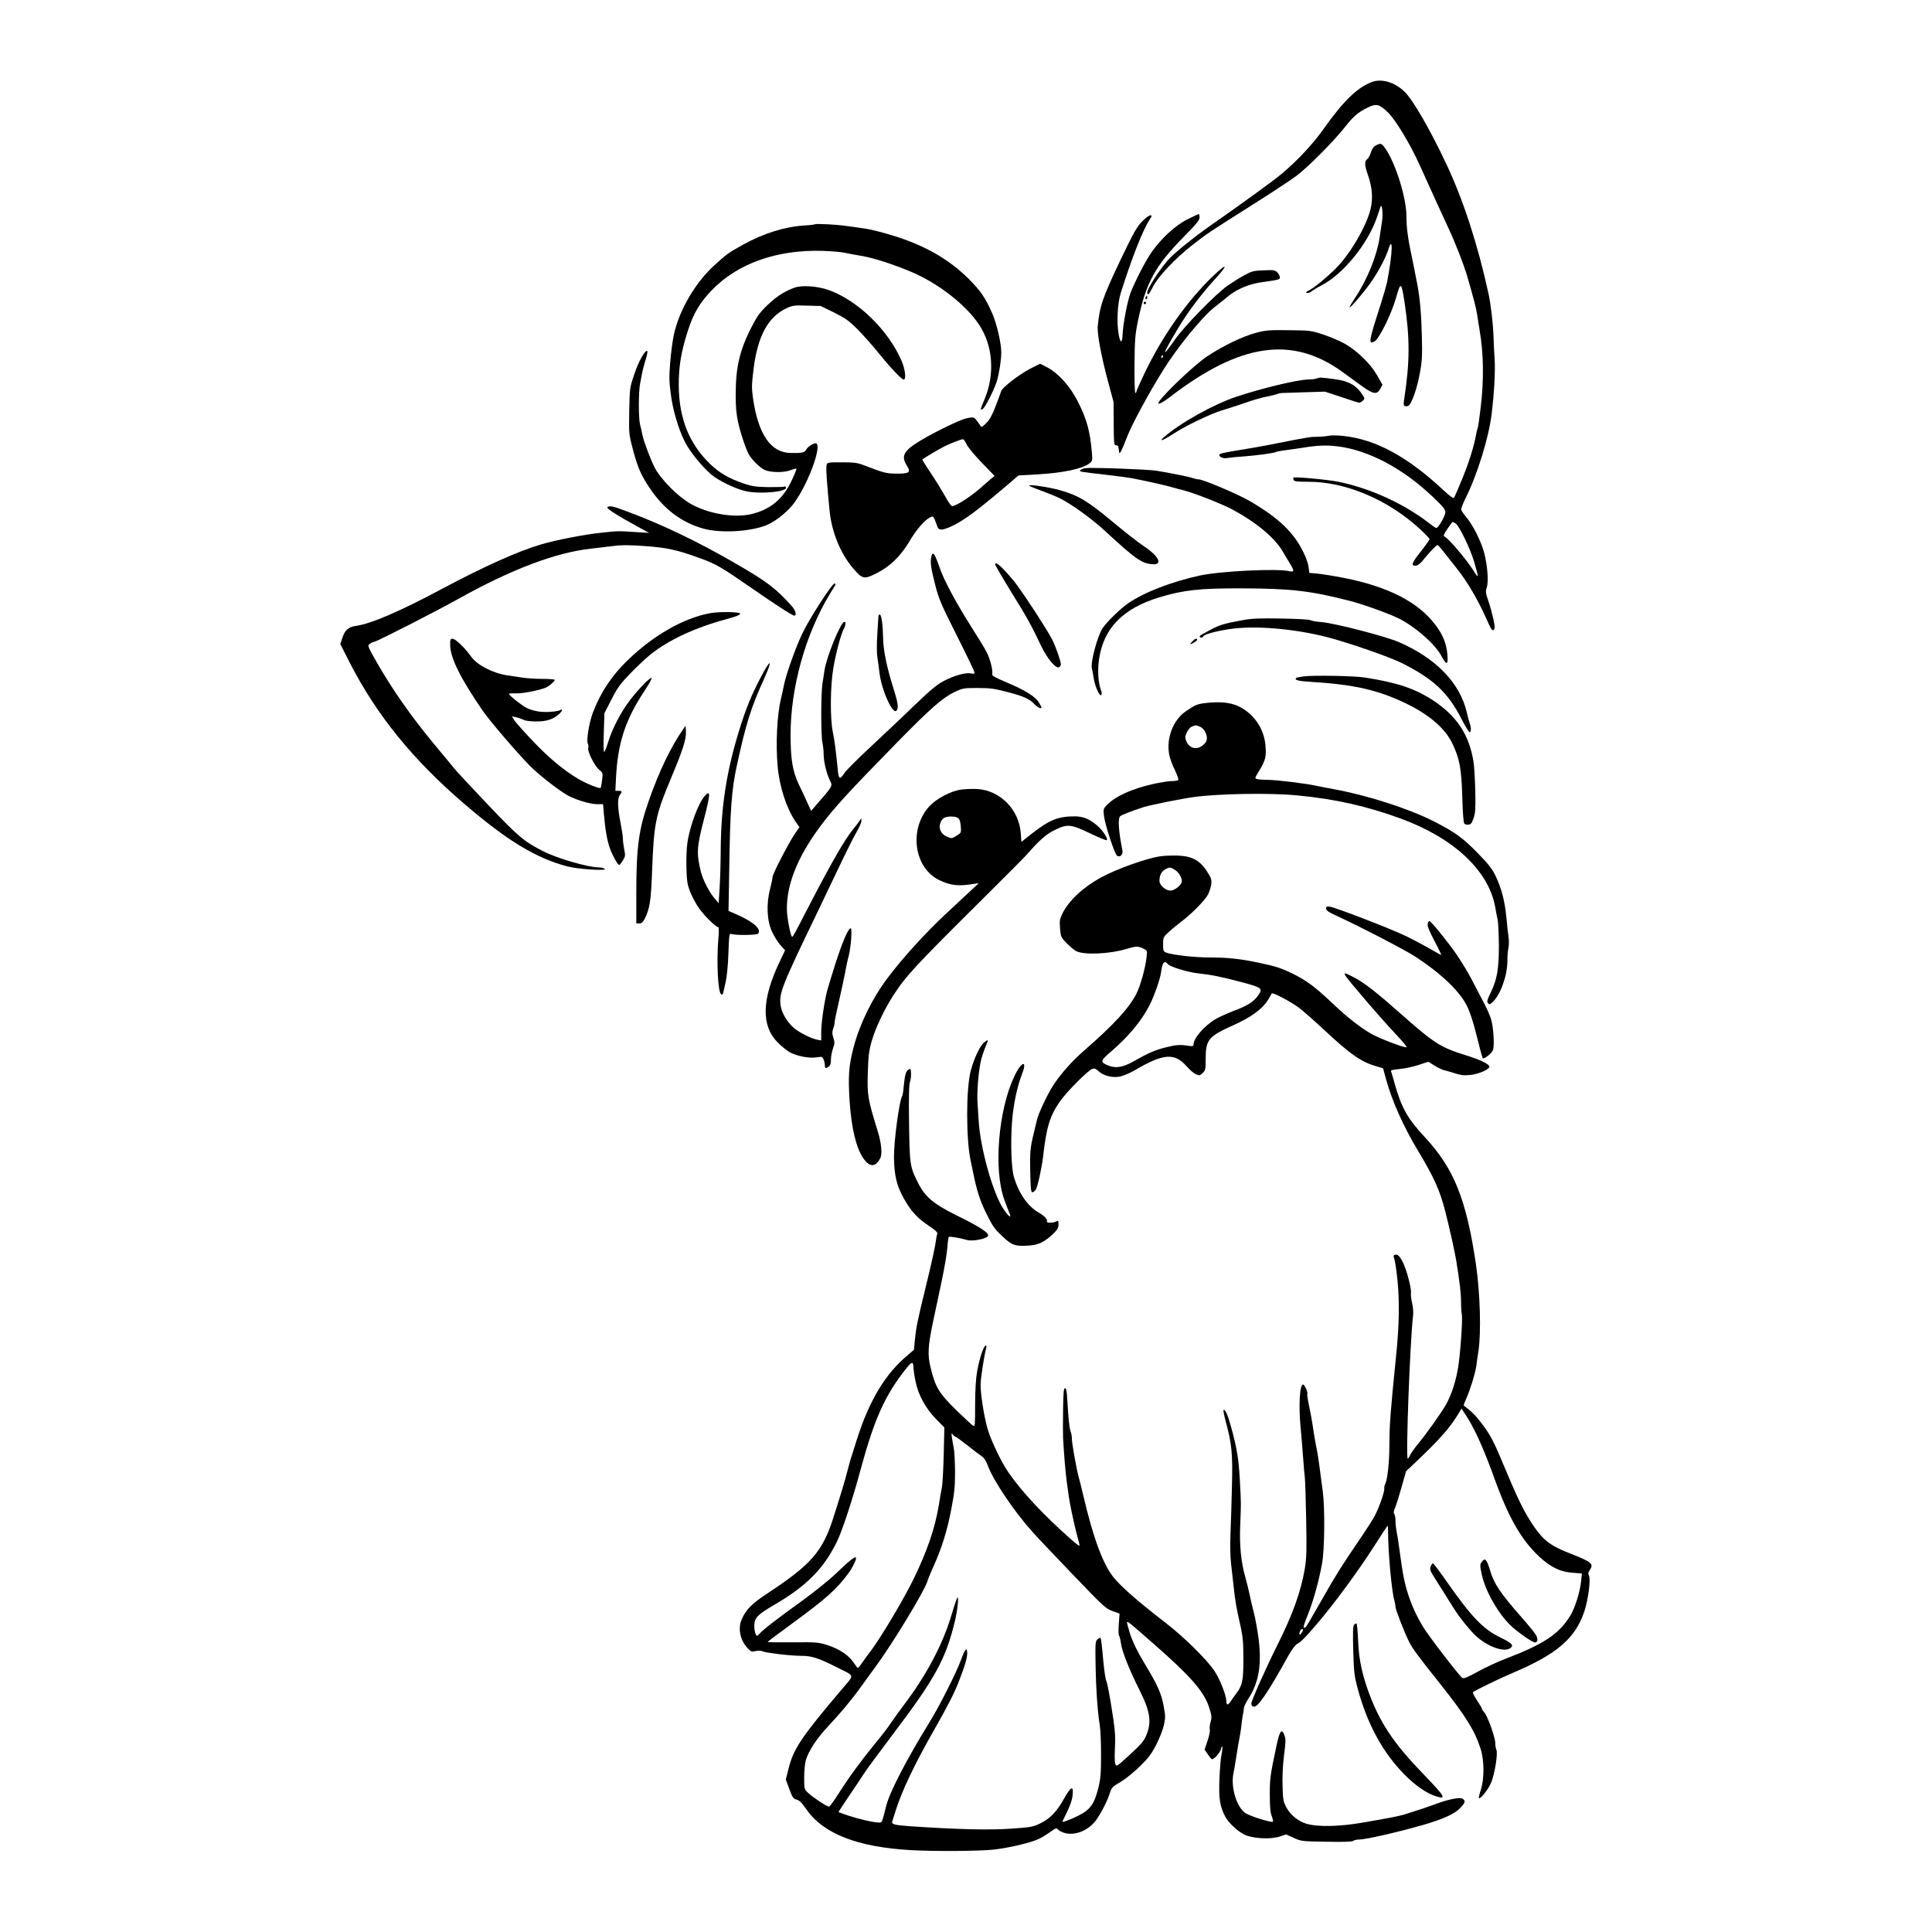 <?xml version="1.0" standalone="no"?>
<!DOCTYPE svg PUBLIC "-//W3C//DTD SVG 20010904//EN"
 "http://www.w3.org/TR/2001/REC-SVG-20010904/DTD/svg10.dtd">
<svg version="1.0" xmlns="http://www.w3.org/2000/svg"
 width="1588pt" height="1588pt" viewBox="0 0 1588 1588"
 preserveAspectRatio="xMidYMid meet">

<g transform="translate(0,1588) scale(0.1,-0.1)"
fill="#000000" stroke="none">
<path d="M11277 15206 c-120 -44 -235 -156 -398 -386 -85 -121 -216 -261 -340
-365 -79 -66 -287 -217 -584 -425 -149 -104 -315 -239 -360 -294 -79 -94 -165
-230 -165 -261 0 -30 16 -14 49 52 44 84 180 228 319 337 124 97 141 108 497
333 154 97 315 203 359 236 99 75 297 274 392 392 79 100 114 131 196 171 70
34 94 29 162 -36 65 -61 186 -261 268 -443 33 -73 88 -195 123 -272 35 -77 84
-184 110 -239 56 -119 129 -306 156 -401 55 -191 72 -255 81 -315 5 -36 14
-90 19 -120 34 -195 37 -416 9 -643 -10 -86 -21 -161 -24 -166 -3 -4 -10 -32
-15 -62 -18 -96 -57 -221 -116 -364 -31 -77 -61 -144 -65 -148 -4 -5 -39 20
-76 55 -303 284 -563 426 -834 455 -47 5 -101 6 -120 1 -19 -4 -59 -8 -89 -8
-58 0 -72 -2 -336 -54 -93 -19 -233 -44 -311 -56 -78 -12 -147 -26 -155 -31
-23 -16 19 -42 56 -34 17 3 82 10 145 14 114 9 246 27 261 37 5 3 44 10 86 15
43 6 103 14 133 19 121 20 192 22 286 11 254 -32 537 -182 781 -415 84 -80
103 -103 103 -127 0 -29 -57 -128 -74 -129 -4 0 -25 13 -45 29 -210 166 -494
297 -760 351 -90 18 -360 43 -370 34 -2 -2 -1 -10 2 -19 5 -12 27 -15 124 -15
308 0 659 -151 919 -393 41 -38 74 -73 74 -79 0 -5 -31 -50 -70 -99 -75 -95
-85 -119 -46 -119 18 0 38 15 68 52 60 73 105 118 114 118 5 -1 30 -29 56 -63
26 -34 74 -95 107 -136 79 -98 169 -252 233 -395 43 -98 54 -115 65 -103 11
11 11 25 -2 88 -9 41 -27 108 -41 148 -23 67 -25 79 -13 113 15 48 6 176 -21
281 -23 93 -97 239 -151 300 -21 25 -39 52 -39 61 0 9 15 47 33 84 98 195 193
500 217 696 21 166 32 354 25 456 -4 58 -8 141 -9 185 -4 109 -22 264 -42 355
-88 402 -206 764 -344 1058 -137 291 -275 529 -345 598 -80 78 -188 110 -268
80z m689 -3630 c29 -20 119 -207 150 -311 40 -138 40 -147 -3 -78 -58 93 -212
275 -242 284 -9 3 -2 20 25 61 22 32 41 57 44 58 3 0 15 -6 26 -14z"/>
<path d="M11308 14684 c-18 -9 -31 -28 -40 -57 -7 -23 -20 -48 -30 -55 -24
-18 -23 -49 7 -134 34 -99 41 -186 21 -273 -34 -146 -175 -385 -297 -502 -79
-76 -163 -145 -204 -166 -31 -16 -36 -22 -22 -25 11 -2 29 5 40 15 12 10 48
32 80 48 177 92 376 335 453 554 14 42 29 83 31 91 12 33 22 -58 13 -115 -5
-33 -14 -94 -20 -135 -22 -152 -103 -351 -202 -498 -27 -41 -48 -76 -45 -78 6
-7 107 111 172 201 60 84 123 202 145 270 42 134 37 -24 -8 -260 -6 -27 -28
-106 -50 -175 -103 -320 -107 -343 -54 -316 38 20 139 225 177 359 38 134 43
132 69 -33 45 -299 45 -493 -2 -798 -7 -44 -6 -55 6 -60 8 -3 22 -1 30 4 26
17 70 143 92 265 19 100 21 142 17 305 -4 180 -16 310 -36 419 -25 128 -44
225 -57 285 -22 102 -34 198 -34 285 0 143 -84 419 -166 543 -37 56 -44 59
-86 36z"/>
<path d="M9760 14077 c-97 -48 -213 -154 -294 -269 -46 -66 -121 -208 -169
-323 -28 -66 -66 -264 -70 -356 -3 -73 -19 -72 -32 2 -18 104 -10 256 18 344
96 301 178 509 238 603 19 30 20 32 3 32 -10 0 -41 -24 -68 -52 -43 -45 -70
-93 -173 -308 -150 -315 -174 -386 -190 -550 -6 -63 28 -244 83 -450 l47 -175
1 -178 c1 -162 3 -177 19 -177 9 0 18 -4 18 -10 1 -5 3 -14 4 -20 1 -5 3 -18
4 -27 2 -25 23 16 65 126 41 107 183 368 303 559 113 180 313 425 407 500 39
31 98 77 130 104 68 54 168 95 265 108 148 21 151 22 151 41 0 11 -10 29 -21
40 -19 19 -30 21 -113 17 -84 -3 -98 -7 -161 -42 -39 -21 -99 -59 -135 -84
-99 -70 -355 -332 -434 -445 -114 -163 -106 -128 20 83 83 140 191 285 310
415 108 118 106 140 -3 38 -220 -208 -427 -499 -579 -818 -35 -74 -64 -139
-64 -145 0 -5 -4 -10 -8 -10 -5 0 -8 105 -7 233 2 208 5 246 29 362 65 313
140 449 382 695 97 98 124 131 124 153 0 15 -3 27 -7 27 -5 0 -46 -19 -93 -43z
m-200 -1127 c0 -5 -5 -10 -11 -10 -5 0 -7 5 -4 10 3 6 8 10 11 10 2 0 4 -4 4
-10z"/>
<path d="M6700 14037 c-3 -3 -41 -8 -85 -10 -163 -10 -338 -64 -507 -158 -121
-67 -137 -78 -240 -173 -154 -141 -285 -366 -329 -566 -10 -47 -24 -148 -30
-225 -10 -119 -9 -158 4 -261 17 -132 60 -281 113 -389 37 -78 145 -213 220
-275 59 -50 186 -112 274 -135 115 -30 360 -8 340 30 -3 6 -9 8 -15 5 -5 -3
-64 -4 -130 -4 -102 2 -132 6 -200 29 -124 42 -203 88 -280 163 -171 166 -254
374 -256 642 -1 157 20 283 76 455 45 139 97 227 193 327 211 221 535 337 912
326 69 -2 150 -9 180 -15 30 -7 98 -19 150 -28 96 -17 254 -68 401 -130 220
-93 448 -270 556 -433 114 -171 132 -404 47 -610 -39 -95 -39 -93 -18 -85 18
7 94 155 117 228 19 60 37 177 37 238 0 75 -36 232 -73 318 -57 131 -97 189
-196 288 -163 161 -361 275 -623 355 -81 25 -180 50 -220 56 -169 25 -208 30
-308 36 -58 3 -107 4 -110 1z"/>
<path d="M6535 13517 c-81 -28 -148 -70 -224 -142 -65 -62 -87 -92 -133 -182
-98 -189 -132 -335 -131 -563 0 -100 6 -158 21 -226 23 -100 66 -224 90 -264
27 -44 86 -101 124 -121 48 -24 160 -26 218 -3 23 9 43 14 46 11 3 -2 -15 -47
-40 -99 -72 -152 -175 -237 -332 -274 -142 -33 -354 3 -499 86 -106 61 -244
201 -294 297 -34 67 -91 218 -101 269 -5 27 -14 67 -20 89 -12 51 -12 265 1
330 5 28 14 70 18 95 5 25 18 73 29 107 11 35 16 65 12 68 -17 11 -72 -87
-107 -192 -36 -107 -37 -110 -41 -298 -3 -185 -3 -193 27 -307 40 -155 68
-220 138 -325 118 -178 266 -289 448 -339 138 -37 371 -25 507 26 69 26 161
96 220 166 113 137 246 479 198 509 -15 9 -73 -27 -85 -53 -10 -22 -39 -28
-130 -25 -161 4 -264 156 -306 452 -11 82 -11 110 5 239 34 271 120 429 272
499 50 23 64 24 167 21 l112 -3 109 -53 c94 -47 120 -65 196 -140 47 -48 124
-134 170 -192 97 -120 191 -220 208 -220 22 0 12 83 -16 151 -109 255 -364
503 -604 586 -88 31 -213 40 -273 20z"/>
<path d="M9416 13435 c-3 -8 -1 -15 4 -15 6 0 10 7 10 15 0 8 -2 15 -4 15 -2
0 -6 -7 -10 -15z"/>
<path d="M9400 13390 c0 -5 5 -10 10 -10 6 0 10 5 10 10 0 6 -4 10 -10 10 -5
0 -10 -4 -10 -10z"/>
<path d="M10326 13145 c-110 -29 -269 -105 -401 -192 -120 -79 -434 -384 -402
-391 11 -2 49 20 95 56 574 441 1002 504 1413 207 52 -38 127 -93 168 -122 89
-64 120 -68 146 -19 l18 34 -44 77 c-52 92 -156 194 -257 255 -39 23 -120 58
-179 78 -106 35 -111 36 -288 38 -161 2 -190 0 -269 -21z"/>
<path d="M8463 12847 c-91 -49 -220 -148 -233 -180 -5 -12 -18 -49 -30 -82
-42 -114 -63 -154 -98 -187 -32 -31 -35 -32 -46 -14 -6 10 -20 30 -32 44 -20
25 -22 25 -79 14 -62 -13 -324 -143 -426 -213 -95 -64 -110 -106 -64 -178 34
-54 19 -65 -88 -64 -82 1 -100 5 -261 67 -60 23 -84 26 -187 26 -118 0 -119 0
-125 -25 -6 -23 1 -129 25 -375 17 -170 87 -345 188 -465 82 -97 94 -100 201
-45 108 54 196 141 267 260 53 92 123 173 167 196 27 14 28 13 42 -19 7 -19
17 -43 20 -54 11 -35 43 -34 123 4 102 48 222 139 491 369 l53 46 157 9 c205
11 371 46 426 90 25 20 26 24 21 87 -16 183 -42 276 -117 424 -61 121 -158
229 -246 276 -33 18 -61 32 -63 32 -2 0 -41 -20 -86 -43z m-518 -619 c11 -24
67 -92 125 -151 l105 -109 -30 -24 c-17 -14 -44 -38 -61 -53 -83 -78 -223
-171 -258 -171 -8 0 -33 35 -56 78 -23 42 -76 128 -117 190 -42 62 -74 114
-72 116 10 9 142 87 181 107 46 23 136 58 153 59 6 0 19 -19 30 -42z"/>
<path d="M10825 12770 c-11 -5 -42 -9 -70 -9 -91 -2 -372 -69 -590 -141 -192
-64 -461 -214 -600 -335 -47 -41 0 -23 82 31 92 61 301 162 393 190 41 12 128
40 192 62 64 23 145 46 180 52 35 7 72 16 83 20 11 5 31 10 45 10 14 1 98 3
188 6 l162 5 136 -45 c74 -25 140 -46 146 -46 6 0 19 7 29 16 17 15 17 18 2
43 -50 80 -114 118 -223 133 -124 17 -135 17 -155 8z"/>
<path d="M8920 12032 c-14 -2 -31 -9 -39 -15 -16 -14 -6 -15 224 -41 77 -9
165 -21 195 -26 118 -23 248 -52 320 -71 41 -12 93 -26 115 -31 88 -23 315
-113 393 -155 201 -108 353 -236 418 -350 15 -26 40 -69 56 -94 38 -61 37 -73
-4 -64 -101 24 -567 1 -738 -36 -232 -51 -455 -137 -586 -227 -60 -41 -165
-142 -207 -199 -44 -60 -106 -287 -92 -339 4 -16 11 -52 15 -81 11 -66 48
-149 61 -136 6 6 6 20 -1 38 -24 63 -30 168 -16 260 38 251 195 413 491 504
201 61 335 76 675 75 413 -1 572 -20 899 -104 108 -28 319 -104 401 -145 134
-68 294 -208 346 -304 43 -81 58 -80 51 5 -7 92 -36 165 -98 247 -142 189
-389 315 -754 387 -82 16 -180 32 -216 35 l-67 6 -6 48 c-3 26 -21 78 -40 116
-80 168 -205 287 -446 428 -97 56 -382 177 -419 177 -11 0 -30 4 -43 9 -30 11
-142 34 -303 62 -67 11 -533 28 -585 21z"/>
<path d="M8461 11887 c3 -4 49 -22 102 -42 53 -19 121 -47 149 -61 96 -48 259
-166 365 -263 251 -232 303 -269 387 -278 99 -12 67 63 -67 151 -45 30 -159
119 -253 198 -203 169 -280 216 -429 258 -98 28 -269 52 -254 37z"/>
<path d="M4992 11711 c-13 -8 89 -73 268 -170 l75 -41 -115 7 c-144 9 -141 9
-280 -6 -137 -14 -371 -60 -490 -95 -191 -56 -469 -181 -815 -365 -347 -186
-584 -288 -712 -306 -60 -9 -88 -34 -109 -98 l-17 -51 78 -153 c219 -429 520
-800 942 -1161 354 -304 590 -446 848 -514 89 -23 332 -38 305 -19 -8 6 -28
11 -45 11 -92 1 -342 73 -460 133 -153 77 -206 121 -449 377 -131 138 -258
274 -282 303 -23 29 -100 122 -171 207 -188 228 -334 436 -468 669 -71 125
-75 134 -58 147 10 8 29 17 43 20 32 8 502 248 690 353 436 243 800 380 1086
411 54 6 137 16 183 22 64 9 126 9 255 0 188 -13 272 -31 467 -103 126 -46
170 -72 404 -234 201 -140 348 -235 363 -235 23 0 12 42 -20 78 -129 145 -206
203 -468 354 -311 180 -606 321 -899 429 -108 40 -127 44 -149 30z"/>
<path d="M7656 11308 c-12 -45 -5 -95 29 -228 31 -124 47 -159 180 -425 80
-159 146 -296 145 -303 0 -10 -8 -12 -30 -7 -41 9 -140 -18 -224 -63 -55 -29
-108 -73 -237 -197 -91 -88 -252 -240 -358 -339 -106 -98 -204 -196 -218 -217
-40 -61 -49 -57 -57 24 -17 173 -26 237 -40 307 -24 113 -22 381 4 531 21 124
61 272 85 319 18 35 19 63 3 58 -32 -11 -146 -292 -161 -398 -3 -19 -11 -69
-17 -110 -13 -87 -13 -427 0 -485 5 -22 10 -64 10 -94 0 -61 23 -157 51 -215
24 -50 29 -40 -128 -221 l-26 -30 -32 70 c-17 39 -48 104 -68 145 -52 110 -68
203 -69 404 -1 391 121 831 323 1164 23 37 43 70 45 74 3 4 0 9 -5 12 -16 10
-214 -297 -269 -417 -55 -117 -130 -329 -147 -412 -9 -44 -20 -96 -25 -115
-33 -131 -45 -376 -28 -560 15 -169 73 -345 148 -455 l31 -44 -40 -58 c-51
-76 -181 -327 -181 -351 0 -10 -9 -56 -21 -102 -32 -124 -25 -261 18 -351 17
-37 48 -85 68 -108 l38 -42 -46 -97 c-147 -309 -151 -525 -14 -661 28 -29 71
-63 93 -77 57 -33 162 -55 224 -45 45 7 49 6 59 -16 6 -13 11 -35 11 -48 0
-28 7 -30 33 -11 12 9 17 27 17 57 0 24 7 65 17 91 14 41 15 52 3 88 -11 33
-11 48 -2 74 7 18 12 41 12 52 0 11 16 90 36 175 19 85 42 189 50 232 7 43 20
104 29 136 20 80 31 231 17 231 -20 0 -67 -110 -125 -290 -30 -96 -61 -195
-67 -219 -24 -90 -50 -268 -50 -340 l0 -73 -32 6 c-52 10 -150 60 -193 97 -57
50 -101 125 -109 186 -13 100 10 159 297 753 30 63 108 225 172 360 64 135
134 275 156 312 21 36 39 77 39 89 l0 23 -17 -24 c-9 -14 -33 -45 -54 -70 -66
-81 -175 -270 -359 -625 -118 -229 -132 -255 -139 -255 -12 0 -42 156 -43 221
-4 206 86 433 272 684 113 153 240 291 645 704 264 269 364 356 455 400 73 35
78 36 195 36 103 0 138 -5 242 -32 138 -36 185 -57 227 -102 27 -28 56 -41 56
-25 0 4 -10 22 -22 42 -29 47 -116 101 -264 163 -95 40 -123 56 -119 68 9 23
-15 121 -43 176 -13 28 -72 124 -130 215 -123 194 -223 381 -256 477 -43 123
-58 145 -70 101z"/>
<path d="M8180 11240 c0 -6 60 -109 133 -228 132 -213 164 -271 246 -444 48
-100 117 -183 144 -173 9 4 17 15 17 24 0 25 -43 148 -70 201 -43 86 -259 415
-317 485 -99 119 -153 166 -153 135z"/>
<path d="M5831 10839 c-216 -42 -457 -180 -664 -378 -137 -131 -229 -269 -293
-436 -32 -84 -56 -232 -42 -258 5 -10 6 -26 3 -36 -8 -27 53 -148 90 -178 30
-24 31 -26 24 -85 -4 -32 -9 -61 -12 -64 -9 -9 -114 33 -184 74 -119 70 -244
174 -379 317 -71 75 -138 150 -148 167 l-19 30 34 -7 c19 -4 46 -14 61 -21 16
-9 59 -14 108 -14 85 0 138 18 188 63 22 21 31 44 11 32 -23 -15 -127 -22
-183 -13 -32 5 -75 17 -95 28 -48 25 -154 110 -147 118 3 3 31 4 61 3 54 -2
206 29 248 50 28 15 67 50 67 61 0 4 -46 8 -102 8 -57 0 -132 5 -168 11 -36 5
-90 14 -120 18 -118 17 -251 86 -299 156 -42 62 -128 145 -150 145 -19 0 -21
-6 -21 -48 0 -106 80 -270 267 -543 56 -81 276 -339 384 -449 65 -67 198 -173
292 -234 63 -42 201 -86 266 -86 l48 0 7 -82 c11 -133 27 -219 51 -286 21 -57
63 -132 75 -132 3 0 16 17 29 37 21 33 22 40 12 91 -6 31 -11 70 -11 88 0 18
-9 78 -20 134 -24 121 -26 199 -5 226 21 27 19 34 -11 34 l-26 0 5 103 c14
286 75 476 229 710 39 59 68 110 64 114 -10 10 -111 -93 -181 -186 -74 -98
-144 -233 -177 -343 -13 -43 -27 -78 -32 -78 -5 0 -7 67 -3 159 l5 159 58 113
c50 98 72 128 154 213 52 54 128 125 167 157 149 119 366 220 620 289 88 24
120 37 116 47 -6 15 -177 17 -252 2z"/>
<path d="M7220 10813 c-1 -10 -5 -76 -9 -148 -5 -76 -5 -155 1 -190 5 -33 13
-90 17 -127 18 -145 112 -350 141 -308 17 26 11 65 -30 194 -49 155 -80 303
-81 393 -2 113 -13 196 -26 201 -7 2 -13 -5 -13 -15z"/>
<path d="M10205 10781 c-138 -25 -180 -38 -249 -74 -32 -18 -67 -36 -77 -42
-23 -12 -25 -25 -4 -25 8 0 15 4 15 8 0 16 98 43 215 61 203 31 522 5 796 -64
170 -43 516 -163 617 -213 263 -131 384 -244 496 -464 29 -56 58 -104 64 -106
14 -4 16 37 3 70 -5 13 -16 54 -25 93 -56 241 -252 444 -557 577 -112 48 -527
156 -639 165 -41 3 -81 10 -87 15 -7 6 -115 12 -240 14 -191 3 -244 1 -328
-15z"/>
<path d="M9815 10622 c-5 -4 -16 -15 -24 -24 -12 -16 -11 -17 18 -2 17 9 31
20 31 25 0 11 -11 12 -25 1z"/>
<path d="M6253 10313 c-80 -153 -121 -255 -178 -438 -102 -330 -148 -621 -151
-970 0 -110 -5 -256 -9 -324 l-8 -125 -34 40 c-43 49 -96 154 -112 218 -37
152 -35 199 25 432 54 209 56 245 7 192 -52 -57 -124 -250 -143 -386 -7 -46
-10 -138 -8 -210 4 -110 8 -136 33 -197 15 -38 47 -98 71 -131 44 -62 137
-154 157 -154 7 0 7 -33 1 -102 -15 -184 -3 -428 22 -449 10 -8 14 -5 19 13 3
12 12 52 20 88 9 37 19 138 22 233 5 149 8 167 22 161 32 -13 211 -11 222 2
29 35 -31 91 -159 150 l-84 37 6 346 c7 481 19 651 62 846 74 343 117 481 225
717 73 163 55 170 -28 11z"/>
<path d="M10712 10320 c-29 -4 -56 -10 -59 -13 -15 -16 17 -25 114 -31 365
-22 562 -67 800 -183 186 -92 314 -203 372 -327 58 -122 73 -201 80 -433 4
-137 10 -216 17 -223 7 -7 22 -10 35 -8 19 2 28 14 41 53 15 42 17 77 14 220
-2 94 -8 202 -14 240 -35 225 -137 380 -337 511 -146 95 -294 144 -555 185
-83 14 -438 20 -508 9z"/>
<path d="M9905 10101 c-65 -8 -84 -16 -159 -68 -103 -71 -161 -220 -136 -354
5 -30 26 -87 46 -127 19 -39 32 -77 29 -82 -3 -6 -27 -10 -53 -10 -26 0 -97
-11 -158 -25 -173 -39 -309 -101 -378 -174 -27 -28 -28 -34 -22 -87 9 -75 88
-315 108 -328 26 -16 51 11 43 48 -31 154 -38 257 -18 277 10 10 97 44 193 75
58 18 311 69 415 83 206 28 628 35 850 13 306 -29 566 -87 845 -189 439 -160
726 -429 780 -729 5 -33 14 -79 20 -104 5 -25 9 -120 10 -211 0 -194 -14 -277
-67 -387 -29 -60 -33 -75 -23 -87 12 -14 16 -13 40 10 65 62 120 218 120 340
0 38 4 86 9 106 4 20 5 60 0 90 -4 30 -13 104 -18 164 -13 132 -40 234 -88
335 -29 60 -58 97 -147 188 -124 127 -187 172 -361 261 -209 106 -549 215
-825 265 -52 9 -115 22 -140 27 -75 18 -331 49 -400 49 -36 0 -75 3 -87 6 -21
6 -21 7 17 69 52 84 60 120 51 213 -14 140 -100 261 -226 319 -66 30 -155 38
-270 24z m-48 -191 c35 -13 63 -56 63 -98 0 -21 -9 -38 -31 -56 -52 -44 -113
-29 -139 34 -11 26 -10 36 5 70 11 24 28 43 44 49 14 5 26 10 27 10 1 1 14 -4
31 -9z"/>
<path d="M5614 9885 c-100 -145 -194 -339 -279 -580 -85 -241 -105 -385 -105
-773 l0 -242 25 0 c18 0 29 9 44 38 42 82 52 150 61 397 15 389 27 451 154
755 98 234 128 326 124 387 l-3 48 -21 -30z"/>
<path d="M7893 9389 c-80 -12 -198 -75 -253 -135 -173 -187 -128 -512 84 -610
95 -44 158 -50 286 -28 l35 5 -46 -43 c-25 -24 -125 -117 -223 -208 -169 -157
-363 -371 -484 -533 -126 -169 -227 -377 -277 -569 -39 -149 -45 -237 -31
-448 15 -216 54 -376 111 -459 53 -77 101 -77 141 1 17 32 8 125 -21 218 -83
268 -88 298 -82 485 4 133 9 176 31 255 31 108 104 263 177 376 109 167 173
236 738 797 184 183 346 345 360 362 101 116 159 168 227 201 107 53 134 51
294 -26 72 -34 134 -60 137 -56 12 12 -30 77 -75 117 -65 57 -118 79 -190 79
-133 0 -206 -29 -347 -139 l-90 -71 -5 73 c-15 195 -171 352 -361 362 -41 2
-102 -1 -136 -6z m-18 -233 c12 -9 19 -29 22 -67 4 -53 3 -55 -31 -76 -43 -27
-46 -28 -90 -6 -45 21 -64 69 -45 114 7 17 22 35 33 39 33 13 90 11 111 -4z"/>
<path d="M9540 8842 c-112 -15 -357 -102 -490 -174 -145 -79 -266 -191 -317
-296 -23 -47 -25 -61 -20 -124 6 -69 8 -73 54 -120 26 -27 61 -56 77 -65 65
-34 276 -25 418 18 77 23 91 23 134 3 34 -16 34 -16 28 -73 -9 -85 -50 -233
-83 -298 -59 -117 -183 -253 -430 -468 -101 -88 -198 -198 -256 -289 -50 -79
-121 -230 -133 -286 -6 -25 -17 -72 -25 -105 -29 -115 -33 -161 -29 -322 3
-132 6 -163 17 -163 8 0 21 10 29 23 15 22 49 179 60 272 26 236 55 332 136
449 56 81 234 260 270 271 16 5 29 0 50 -20 39 -37 113 -56 175 -44 27 5 82
29 124 53 233 137 325 144 423 33 26 -30 61 -60 78 -67 28 -12 33 -11 55 10
23 22 25 31 25 117 0 157 22 184 227 276 145 65 237 132 283 205 16 26 31 51
33 56 4 13 153 -65 222 -116 33 -25 125 -105 204 -179 217 -203 309 -268 433
-303 l56 -17 26 -95 c50 -179 142 -385 265 -589 130 -216 177 -323 220 -491
36 -141 80 -339 91 -409 28 -172 39 -269 39 -336 0 -42 3 -87 6 -101 9 -34
-12 -335 -31 -443 -19 -113 -55 -222 -99 -300 -38 -67 -161 -241 -231 -325
-25 -30 -53 -70 -62 -87 -8 -18 -18 -33 -21 -33 -18 0 19 977 44 1180 3 25 -1
71 -9 102 -7 32 -11 68 -9 81 6 29 -30 172 -61 240 -26 58 -48 82 -71 73 -12
-4 -13 -11 -5 -32 6 -15 18 -93 26 -173 18 -169 15 -378 -11 -626 -47 -468
-54 -553 -55 -735 0 -140 -17 -292 -36 -321 -4 -8 -7 -23 -6 -35 3 -24 -39
-147 -76 -219 -13 -27 -77 -126 -141 -220 -135 -198 -179 -268 -291 -465 -129
-226 -131 -229 -141 -236 -22 -13 -18 8 20 102 45 112 90 272 117 419 22 116
25 462 6 600 -6 44 -16 118 -22 165 -11 89 -20 144 -40 245 -6 33 -15 89 -20
125 -5 36 -18 107 -29 159 -11 51 -18 97 -16 102 8 11 -22 79 -34 79 -28 0
-38 -168 -21 -350 6 -58 14 -166 20 -240 5 -74 12 -153 15 -175 3 -22 8 -176
11 -343 5 -258 3 -319 -11 -404 -32 -189 -98 -374 -222 -622 -93 -186 -216
-460 -217 -486 -1 -18 5 -26 19 -28 34 -5 113 110 284 418 26 47 58 90 70 96
33 17 65 49 161 161 132 152 343 438 470 637 62 97 114 176 116 176 1 0 3 -17
3 -38 0 -181 30 -505 52 -578 5 -17 9 -40 9 -51 0 -22 73 -210 110 -284 31
-61 69 -113 257 -349 211 -266 285 -385 333 -535 30 -95 31 -243 2 -335 -12
-35 -19 -67 -16 -70 12 -11 83 80 103 134 29 79 53 230 41 262 -6 14 -10 41
-10 59 0 45 -64 222 -90 250 -11 12 -20 25 -20 31 0 5 -18 36 -40 68 -22 33
-37 63 -33 67 13 13 223 115 328 159 363 154 514 284 588 507 32 99 53 263 37
293 -8 16 -7 25 5 42 37 53 21 68 -147 134 -168 65 -228 109 -305 220 -78 112
-131 218 -233 462 -103 248 -126 292 -200 390 -49 66 -89 105 -149 149 -2 1 8
29 22 60 33 75 73 206 81 263 3 25 11 81 18 125 23 154 14 478 -21 715 -78
530 -180 784 -417 1040 -148 159 -195 244 -254 455 -12 44 -24 84 -27 91 -3 7
20 13 69 17 40 3 110 18 156 33 l82 27 51 -32 c28 -17 62 -34 77 -37 15 -3 55
-15 90 -26 49 -16 76 -19 124 -14 61 6 136 35 157 60 18 21 -50 58 -184 100
-219 68 -263 97 -561 360 -191 169 -286 242 -372 286 -107 54 -110 58 128
-221 58 -68 154 -176 213 -239 60 -63 104 -116 98 -118 -19 -6 -236 77 -298
115 -95 57 -196 137 -315 250 -142 134 -210 184 -323 240 -97 47 -138 60 -285
91 -145 31 -253 42 -396 42 -126 0 -307 20 -359 40 -23 9 -25 15 -25 68 0 55
2 60 43 98 23 22 67 58 97 81 85 62 205 183 229 230 12 24 24 62 27 85 4 38 0
51 -35 105 -47 73 -97 109 -171 123 -50 10 -147 10 -210 2z m116 -111 c35 -21
64 -74 57 -102 -8 -30 -61 -69 -93 -69 -40 0 -90 44 -90 80 0 45 17 77 47 94
36 20 42 20 79 -3z m-56 -776 c18 -22 164 -66 245 -75 112 -12 189 -28 358
-72 175 -47 181 -52 133 -117 -36 -48 -86 -79 -196 -120 -53 -21 -119 -50
-146 -66 -94 -55 -184 -158 -184 -211 0 -13 -7 -15 -42 -10 -69 11 -98 9 -187
-13 -90 -23 -138 -44 -266 -116 -87 -49 -145 -58 -208 -32 -67 28 -64 37 29
117 140 120 249 252 314 380 38 75 88 219 94 272 9 77 27 98 56 63z m2579
-3960 c33 -77 76 -187 96 -244 121 -340 227 -526 377 -666 94 -87 172 -125
273 -132 l77 -6 -6 -62 c-9 -90 -49 -217 -87 -281 -92 -153 -215 -236 -534
-358 -66 -25 -169 -73 -230 -107 -81 -45 -114 -58 -125 -51 -25 16 -276 342
-325 423 -93 154 -148 312 -174 502 -6 42 -16 112 -22 155 -5 42 -14 99 -20
125 -5 27 -9 68 -9 91 0 23 -5 47 -10 52 -7 7 -5 23 6 50 10 21 34 98 54 170
l37 131 73 69 c205 194 287 287 360 408 l23 38 54 -83 c29 -46 80 -147 112
-224z m-1469 -1513 c0 -5 -7 -17 -15 -28 -15 -19 -20 -8 -9 20 6 17 24 22 24
8z"/>
<path d="M12177 3039 c-13 -18 -13 -30 3 -104 30 -134 133 -316 237 -416 55
-53 178 -139 199 -139 23 0 27 26 10 59 -9 16 -60 80 -114 141 -180 205 -230
279 -262 385 -30 100 -44 116 -73 74z"/>
<path d="M11759 3004 c-8 -24 -4 -36 39 -103 27 -42 81 -128 120 -191 61 -100
106 -160 182 -245 95 -107 256 -174 315 -131 30 22 12 41 -87 89 -139 68 -234
168 -434 453 -59 85 -111 154 -116 154 -5 0 -13 -12 -19 -26z"/>
<path d="M10900 8412 c0 -15 19 -29 83 -58 202 -93 560 -279 647 -335 196
-127 346 -265 414 -382 34 -58 65 -152 106 -319 18 -76 36 -138 39 -138 19 0
73 44 82 68 14 35 5 190 -16 257 -8 28 -35 88 -60 135 -25 47 -69 132 -99 190
-30 58 -88 153 -129 212 -78 111 -206 268 -219 268 -4 0 -10 -10 -13 -23 -5
-16 12 -57 55 -140 34 -64 59 -117 57 -117 -3 0 -50 26 -104 57 -54 31 -143
78 -198 104 -124 59 -568 230 -612 236 -28 4 -33 2 -33 -15z"/>
<path d="M8088 7311 c-33 -26 -82 -131 -109 -232 -39 -148 -39 -560 -1 -739 6
-25 15 -72 22 -105 30 -146 56 -227 109 -333 48 -98 66 -124 128 -182 80 -77
110 -87 229 -77 71 5 123 31 192 97 34 33 42 48 42 76 0 31 -2 34 -19 24 -26
-14 -84 -13 -76 1 9 14 -19 44 -70 74 -87 50 -160 155 -200 286 -22 72 -30
277 -17 454 10 141 42 293 82 396 48 122 -5 106 -64 -20 -131 -279 -170 -763
-82 -1010 13 -36 31 -83 40 -105 25 -55 0 -42 -45 25 -87 128 -192 501 -205
729 -2 30 -6 93 -9 140 -6 85 5 240 24 335 8 43 27 98 56 168 9 22 3 22 -27
-2z"/>
<path d="M7464 7086 c-21 -15 -27 -44 -40 -174 -2 -18 -6 -37 -9 -42 -24 -39
-69 -378 -67 -506 2 -145 22 -229 80 -333 60 -107 111 -163 206 -226 53 -35
74 -55 70 -65 -3 -8 -8 -31 -10 -50 -7 -56 -32 -170 -89 -405 -65 -266 -74
-311 -85 -417 l-8 -83 -53 -45 c-183 -153 -314 -372 -415 -689 -20 -64 -43
-136 -51 -161 -7 -25 -21 -72 -29 -105 -16 -66 -55 -195 -116 -385 -88 -274
-182 -381 -539 -616 -130 -85 -180 -136 -214 -218 -30 -71 -11 -165 44 -226
34 -38 38 -39 72 -31 22 5 43 4 54 -1 23 -13 231 -38 321 -38 86 0 140 -17
302 -99 141 -71 138 -51 29 -179 -333 -393 -395 -486 -437 -654 l-21 -85 29
-79 c26 -70 33 -79 60 -86 23 -6 44 -27 81 -81 138 -199 419 -309 856 -334
186 -11 553 -9 680 4 128 14 320 59 382 92 21 10 60 35 87 54 47 34 50 35 65
17 9 -10 35 -22 59 -28 77 -18 172 17 235 87 38 42 105 166 127 236 17 53 20
57 98 103 37 23 106 79 153 125 68 67 95 103 132 175 26 50 54 122 63 160 14
64 14 77 -1 157 -20 108 -47 169 -159 355 -61 102 -95 173 -117 239 -16 51
-28 96 -25 98 6 7 22 -6 211 -172 317 -277 425 -402 466 -537 19 -60 20 -75 9
-113 -7 -23 -9 -52 -6 -62 3 -11 -5 -52 -19 -92 l-24 -72 27 -39 c15 -22 30
-39 34 -40 18 -1 66 54 73 82 4 18 9 27 12 21 2 -7 -1 -37 -7 -65 -6 -29 -14
-121 -17 -203 -6 -159 3 -220 47 -305 26 -50 97 -118 155 -148 68 -34 216 -43
294 -17 l52 17 62 -28 c61 -28 66 -29 271 -32 141 -3 212 0 219 7 6 6 27 11
47 11 55 0 301 56 524 119 169 49 266 93 311 143 39 43 42 55 18 73 -20 15
-111 -2 -217 -41 -72 -27 -184 -64 -266 -89 -39 -12 -131 -30 -335 -65 -193
-34 -373 -38 -467 -10 -65 19 -131 72 -163 131 -27 50 -30 63 -33 179 -3 81 2
170 12 253 14 105 15 134 4 162 -21 61 -39 41 -63 -70 -55 -259 -58 -281 -58
-415 0 -98 4 -146 16 -177 8 -22 13 -43 10 -46 -10 -11 -190 45 -227 71 -72
49 -121 214 -98 325 6 29 16 86 22 127 6 41 14 86 16 100 11 54 25 137 28 171
2 20 7 56 11 80 5 24 9 53 10 65 2 11 19 46 40 78 81 128 106 272 81 478 -9
73 -27 174 -40 223 -13 50 -29 117 -35 150 -7 33 -23 98 -36 145 -35 123 -48
262 -41 425 7 180 8 171 -3 365 -9 175 -24 268 -73 445 -27 98 -49 147 -62
134 -2 -2 6 -44 19 -93 50 -185 58 -264 51 -533 -3 -136 -9 -313 -12 -393 -4
-87 -2 -185 5 -245 6 -55 16 -143 22 -195 11 -104 23 -173 44 -265 31 -132 35
-172 35 -325 0 -173 -8 -213 -59 -280 -15 -19 -34 -47 -44 -62 -22 -35 -37
-36 -37 -2 0 47 -50 176 -96 247 -60 92 -249 279 -399 395 -229 177 -360 291
-428 372 -88 106 -170 323 -251 670 -15 63 -33 138 -41 165 -20 75 -55 275
-55 312 0 17 -4 43 -10 57 -10 27 -18 98 -27 254 -4 76 -9 102 -19 102 -11 0
-14 -36 -16 -177 -2 -98 -1 -203 0 -233 6 -118 21 -298 31 -365 6 -38 12 -88
15 -110 7 -55 43 -225 65 -310 11 -38 21 -80 24 -92 4 -17 -15 -4 -76 50 -226
201 -391 378 -505 540 -61 87 -147 267 -176 367 -28 100 -56 277 -56 358 0 52
30 246 46 300 4 13 2 22 -4 22 -16 0 -50 -101 -69 -203 -12 -65 -17 -147 -18
-279 0 -170 -1 -185 -16 -177 -9 5 -73 64 -142 131 -140 139 -168 185 -207
343 -27 109 -24 173 19 380 17 77 48 228 71 335 23 107 44 232 47 278 3 45 9
84 12 86 8 5 105 -12 149 -26 45 -13 160 9 173 33 12 24 -68 76 -268 174 -180
90 -249 148 -306 260 -68 136 -70 148 -75 489 -3 221 -1 320 8 345 6 20 10 53
8 74 -3 36 -4 37 -24 23z m45 -2459 c1 -15 8 -63 17 -105 22 -108 83 -219 167
-305 l69 -70 -5 -221 c-3 -121 -10 -243 -15 -271 -6 -27 -17 -93 -25 -145 -32
-191 -93 -371 -206 -605 -81 -167 -263 -472 -350 -590 -21 -27 -53 -71 -71
-97 -18 -27 -36 -48 -39 -48 -3 0 -19 21 -36 46 -40 60 -114 109 -211 141 -75
24 -88 26 -286 24 -115 -1 -208 0 -208 3 0 3 84 66 188 142 290 212 372 285
471 416 38 51 75 127 66 136 -9 10 -60 -31 -155 -123 -63 -61 -179 -154 -290
-235 -198 -142 -312 -230 -347 -268 -21 -23 -22 -23 -32 -3 -6 11 -11 42 -11
69 0 63 25 90 164 171 266 155 407 298 516 521 45 95 126 339 194 592 114 419
201 612 375 830 49 61 59 60 60 -5z m346 -557 c4 0 46 -31 94 -68 47 -38 100
-78 118 -90 22 -15 39 -41 53 -80 46 -124 215 -375 366 -543 38 -43 188 -201
334 -353 249 -260 269 -278 324 -298 l58 -21 -6 -85 c-4 -46 -3 -89 2 -96 5
-6 12 -36 16 -66 8 -63 70 -219 151 -379 91 -182 103 -267 54 -381 -17 -40
-46 -74 -132 -152 -107 -99 -111 -101 -120 -77 -5 13 -6 71 -3 129 5 80 2 137
-13 240 -29 192 -48 291 -60 320 -6 14 -17 96 -25 183 -7 87 -16 160 -20 164
-3 3 -14 -2 -25 -11 -18 -16 -19 -31 -16 -214 3 -189 15 -368 35 -498 6 -34
10 -142 10 -241 0 -149 -4 -193 -21 -264 -35 -140 -67 -183 -168 -234 -64 -32
-134 -58 -129 -47 60 119 78 165 84 214 10 86 -13 77 -72 -29 -59 -106 -115
-163 -197 -202 -57 -27 -77 -31 -242 -42 -177 -12 -435 -6 -820 20 -133 9
-158 16 -151 40 3 9 15 46 26 83 49 160 157 388 322 676 118 209 164 298 205
407 44 112 63 179 63 214 0 58 -18 40 -51 -52 -41 -112 -179 -384 -264 -521
-180 -292 -322 -565 -350 -676 -38 -150 -34 -140 -63 -140 -41 0 -158 27 -247
56 -44 15 -81 28 -83 29 -1 1 37 60 85 131 49 71 104 154 123 184 19 30 127
177 239 325 346 457 435 619 509 927 21 86 34 198 22 198 -3 0 -26 -66 -50
-147 -71 -239 -205 -493 -393 -740 -42 -56 -89 -122 -105 -146 -15 -25 -71
-98 -125 -163 -123 -151 -218 -280 -304 -416 -37 -59 -73 -107 -79 -108 -16 0
-134 77 -171 113 -33 31 -33 32 -33 127 0 55 6 117 14 144 23 75 89 176 174
267 104 110 209 236 274 328 29 41 87 120 127 175 136 184 395 611 422 694 6
20 30 80 54 132 65 144 111 290 144 465 26 135 31 181 31 309 -1 83 -5 171
-11 196 -5 25 -12 63 -15 85 -5 36 -4 38 9 23 8 -10 18 -18 22 -18z"/>
<path d="M11130 2525 c-10 -12 -11 -62 -7 -213 5 -177 9 -208 36 -309 79 -296
209 -532 390 -714 89 -89 182 -152 255 -174 88 -27 75 -4 -102 180 -233 241
-344 402 -432 623 -69 172 -101 314 -107 475 -3 76 -9 140 -13 142 -4 3 -13
-2 -20 -10z"/>
</g>
</svg>
